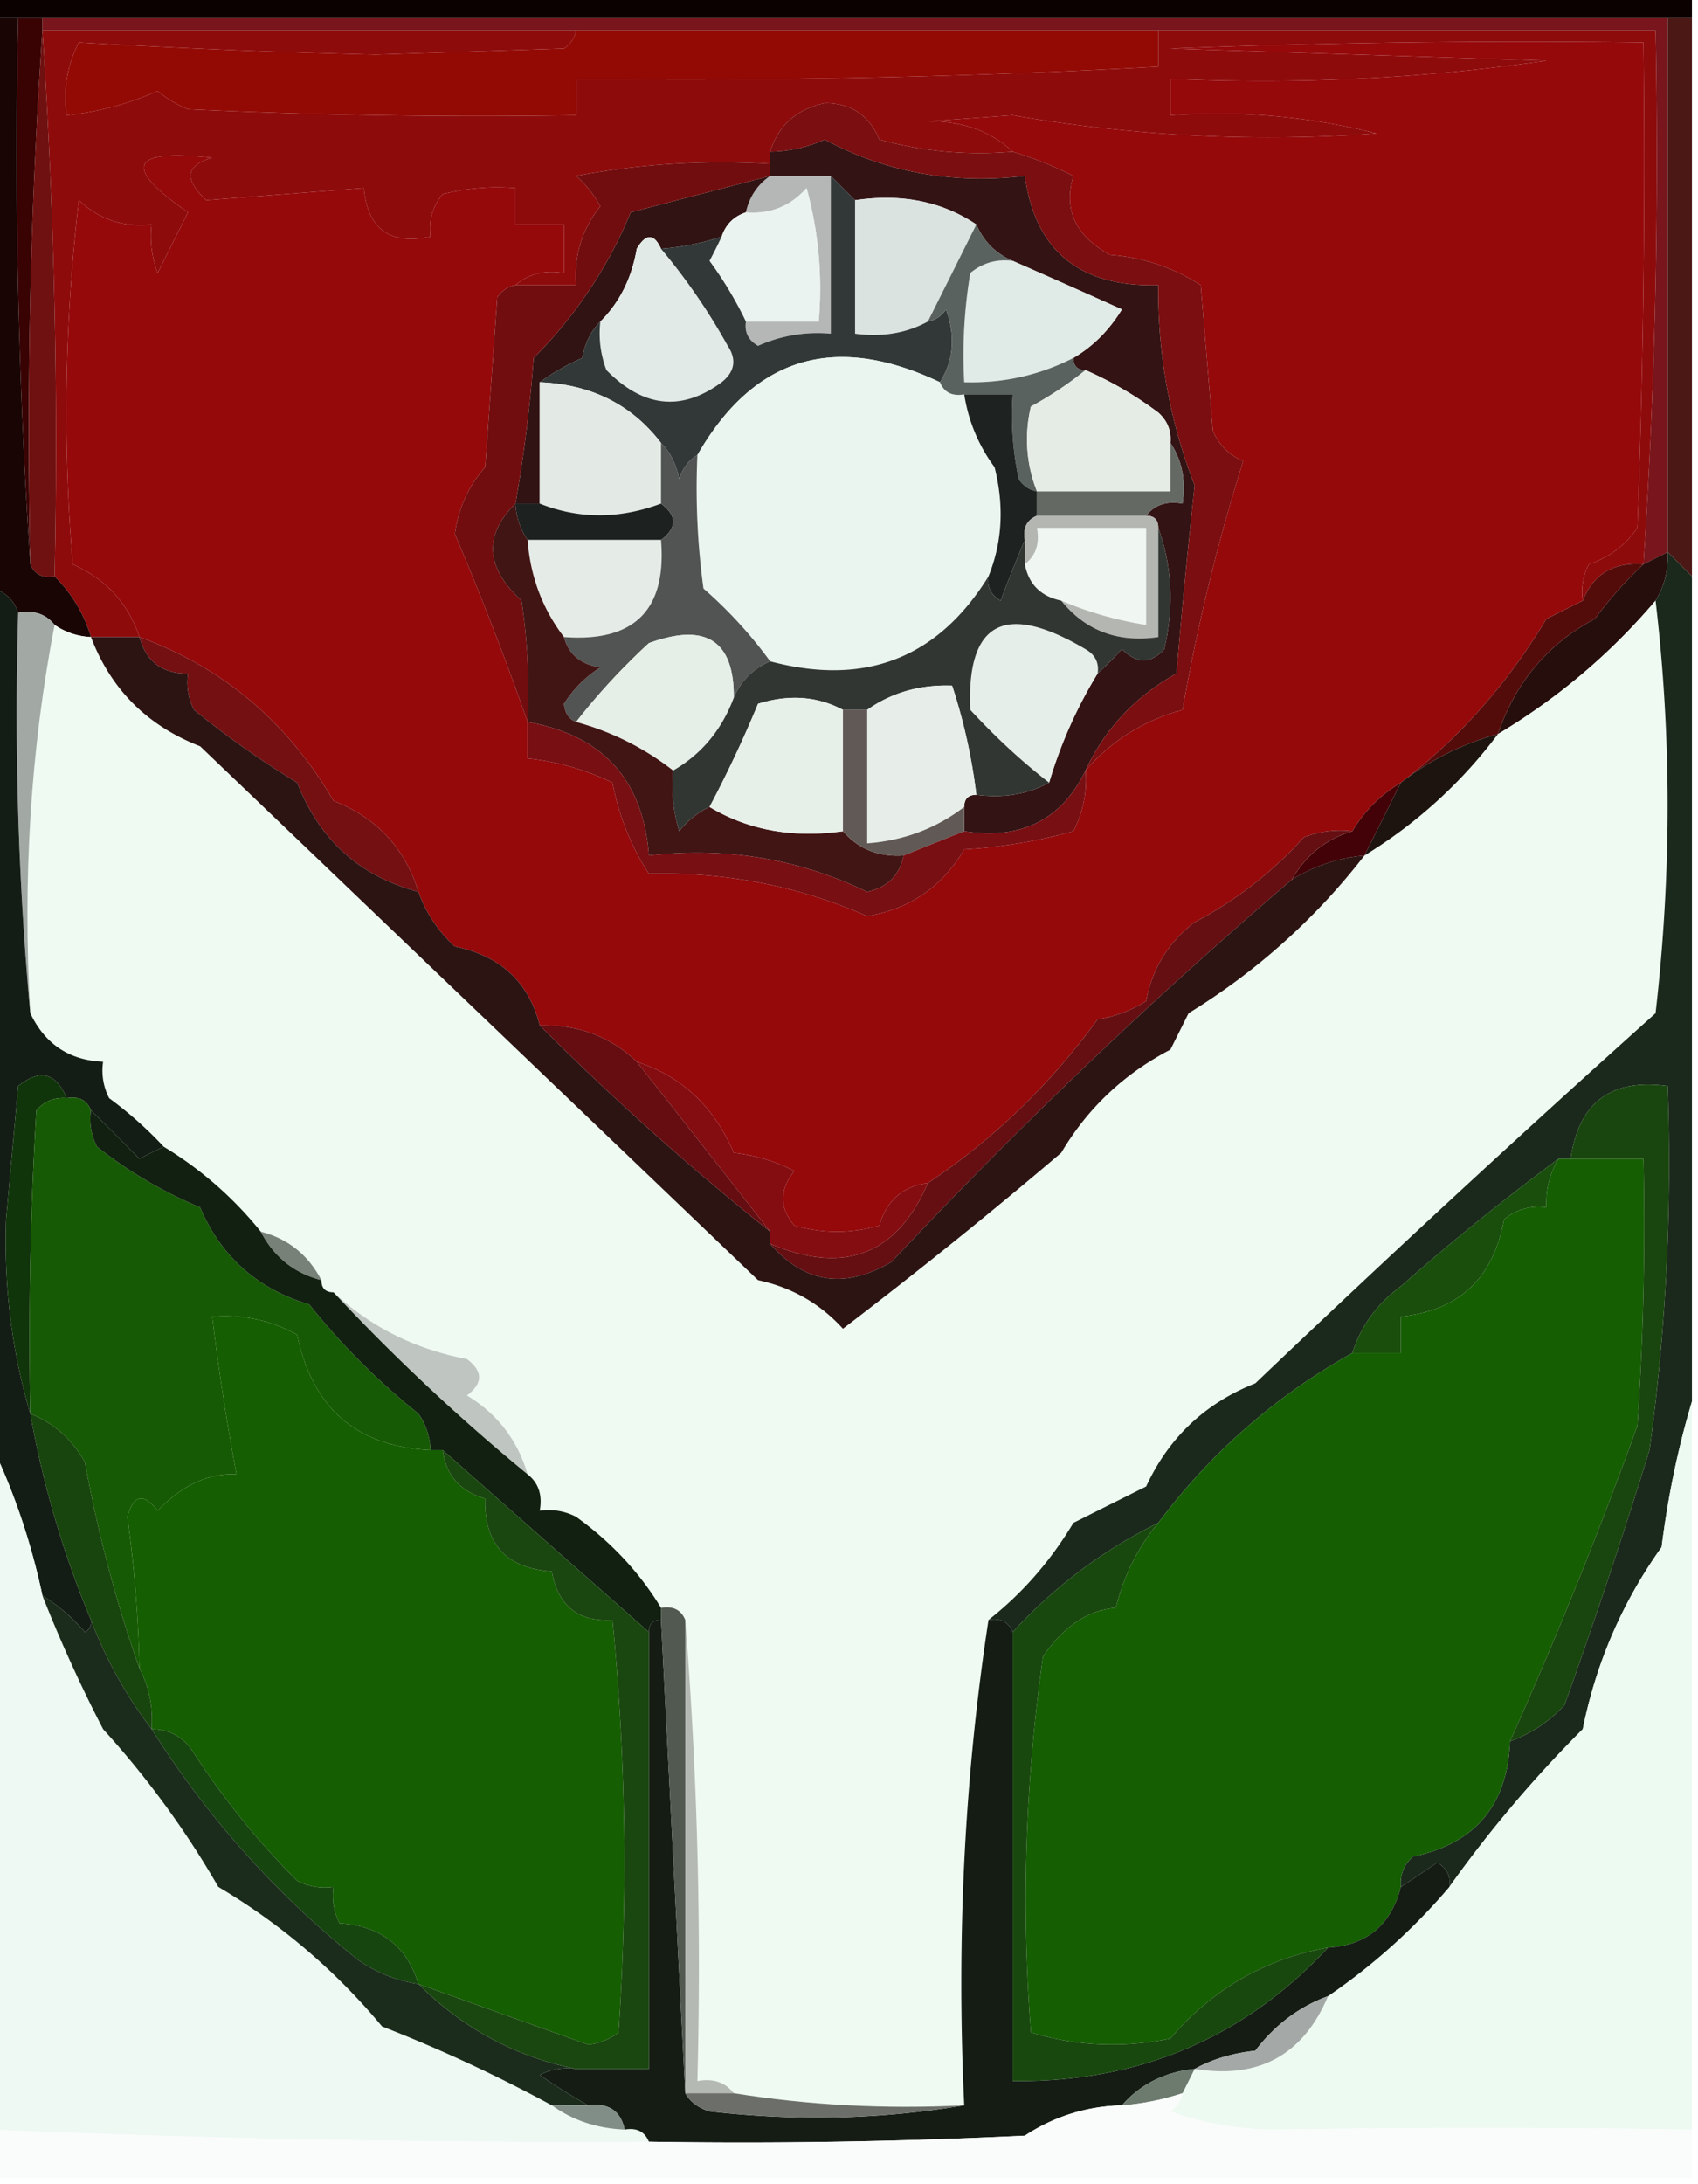 <svg xmlns="http://www.w3.org/2000/svg" width="140" height="180" style="shape-rendering:geometricPrecision;text-rendering:geometricPrecision;image-rendering:optimizeQuality;fill-rule:evenodd;clip-rule:evenodd"><path style="opacity:1" fill="#0b0100" d="M-.5-.5h140v2H-.5v-2z"/><path style="opacity:1" fill="#79151c" d="M3.5 2.5v-1h134v44l-2 1a509.089 509.089 0 0 0 1-44H3.5z"/><path style="opacity:1" fill="#8e0b0c" d="M3.5 2.5h44c-.11.617-.444 1.117-1 1.5L31 4.5a706.646 706.646 0 0 1-24.5-1 9.865 9.865 0 0 0-1 6 24.964 24.964 0 0 0 7.5-2A9.47 9.47 0 0 0 15.5 9c10.662.5 21.328.666 32 .5v-3c16.017.2 32.017-.134 48-1v-3h41c.3 14.715-.033 29.382-1 44-2.459-.19-4.126.81-5 3a4.934 4.934 0 0 1 .5-3c1.676-.561 3.009-1.561 4-3 .5-13.33.667-26.663.5-40-13.004-.167-26.004 0-39 .5l31 1c-10.169 1.474-20.502 1.974-31 1.5v3c5.79-.404 11.456.096 17 1.5a123.682 123.682 0 0 1-30-1.5l-7 .5c2.862-.03 5.195.803 7 2.5a31.121 31.121 0 0 1-11-1c-.837-2.005-2.337-3.005-4.5-3-2.328.499-3.828 1.832-4.5 4v1a64.875 64.875 0 0 0-16 1 9.265 9.265 0 0 1 2 2.5c-1.513 1.88-2.18 4.046-2 6.5h-5c1.068-.934 2.401-1.268 4-1v-4h-4v-3a18.436 18.436 0 0 0-6 .5c-.837 1.011-1.17 2.178-1 3.5-3.36.71-5.193-.624-5.5-4l-13 1c-1.852-1.73-1.686-2.896.5-3.5-6.772-.754-7.439.746-2 4.5l-2.5 5a8.434 8.434 0 0 1-.5-4c-2.327.253-4.327-.414-6-2a150.562 150.562 0 0 0-.5 30c2.744 1.24 4.577 3.24 5.5 6h-4a11.741 11.741 0 0 0-3-5 518.704 518.704 0 0 0-1-45z"/><path style="opacity:1" fill="#930a05" d="M47.5 2.5h48v3a720.797 720.797 0 0 1-48 1v3c-10.672.166-21.338 0-32-.5A9.47 9.47 0 0 1 13 7.5a24.964 24.964 0 0 1-7.5 2 9.865 9.865 0 0 1 1-6c8.039.47 16.206.803 24.5 1L46.5 4c.556-.383.89-.883 1-1.5z"/><path style="opacity:1" fill="#95090b" d="m130.5 49.5-3 1.5c-3.232 5.387-7.232 9.887-12 13.5-1.667 1-3 2.333-4 4a8.435 8.435 0 0 0-4 .5 32.176 32.176 0 0 1-9 7c-2.162 1.645-3.495 3.812-4 6.5a10.253 10.253 0 0 1-4 1.5c-3.915 5.381-8.581 9.881-14 13.5-2.064.262-3.397 1.429-4 3.5a12.494 12.494 0 0 1-7 0c-1.247-1.458-1.247-2.958 0-4.5a14.73 14.73 0 0 0-5-1.5c-1.636-3.81-4.303-6.31-8-7.5-2.184-2.085-4.851-3.085-8-3-.898-3.56-3.231-5.727-7-6.5a11.112 11.112 0 0 1-3-4.5c-1.11-3.612-3.444-6.112-7-7.5-3.788-6.498-9.121-10.998-16-13.5-.923-2.76-2.756-4.76-5.5-6a150.562 150.562 0 0 1 .5-30c1.673 1.586 3.673 2.253 6 2a8.434 8.434 0 0 0 .5 4l2.5-5c-5.439-3.754-4.772-5.254 2-4.5-2.186.604-2.352 1.77-.5 3.5l13-1c.307 3.376 2.14 4.71 5.5 4-.17-1.322.163-2.489 1-3.5a18.436 18.436 0 0 1 6-.5v3h4v4c-1.599-.268-2.932.066-4 1-.617.11-1.117.444-1.5 1l-1 14c-1.378 1.562-2.211 3.395-2.5 5.5a252.268 252.268 0 0 1 6 15.5v3c2.437.256 4.77.923 7 2 .53 2.757 1.53 5.257 3 7.5 6.353-.147 12.353 1.02 18 3.5 3.52-.593 6.186-2.426 8-5.5a42.707 42.707 0 0 0 9-1.5 9.106 9.106 0 0 0 1-5c2.14-2.468 4.808-4.134 8-5a161.102 161.102 0 0 1 5-20.5c-1.167-.5-2-1.333-2.5-2.5l-1-12c-2.266-1.456-4.766-2.29-7.5-2.5-2.84-1.582-3.84-3.748-3-6.5a31.326 31.326 0 0 0-5-2c-1.805-1.697-4.138-2.53-7-2.5l7-.5a123.682 123.682 0 0 0 30 1.5c-5.544-1.404-11.21-1.904-17-1.5v-3c10.498.474 20.831-.026 31-1.5l-31-1c12.996-.5 25.996-.667 39-.5.167 13.337 0 26.67-.5 40-.991 1.439-2.324 2.439-4 3a4.934 4.934 0 0 0-.5 3z"/><path style="opacity:1" fill="#331314" d="M89.5 63.5c-1.97 4.062-5.303 5.729-10 5v-2c0-.667.333-1 1-1 2.235.295 4.235-.039 6-1a37.656 37.656 0 0 1 4-9 30.943 30.943 0 0 0 2-2c1.22 1.211 2.387 1.211 3.5 0 .808-3.527.64-6.86-.5-10 0-.667-.333-1-1-1 .709-.904 1.709-1.237 3-1 .284-1.915-.049-3.581-1-5 .086-.996-.248-1.83-1-2.5a30.112 30.112 0 0 0-6-3.5c-.667 0-1-.333-1-1 1.618-.951 2.951-2.284 4-4a941.31 941.31 0 0 0-9-4c-1.4-.6-2.4-1.6-3-3-2.837-1.902-6.17-2.569-10-2l-2-2h-5v-2c1.56-.02 3.06-.352 4.5-1 5.025 2.7 10.525 3.7 16.5 3 .855 6.173 4.522 9.173 11 9-.05 5.718.95 11.218 3 16.5-.56 5.16-1.06 10.327-1.5 15.5-3.414 1.91-5.914 4.577-7.5 8z"/><path style="opacity:1" fill="#390304" d="M1.5 1.5h2v1a484.595 484.595 0 0 0-1 44 506.846 506.846 0 0 1-1-45z"/><path style="opacity:1" fill="#b4b7b6" d="M63.5 14.5h5v13a11.989 11.989 0 0 0-6 1c-.797-.457-1.13-1.124-1-2h6a31.121 31.121 0 0 0-1-11c-1.341 1.505-3.008 2.172-5 2 .282-1.278.949-2.278 2-3z"/><path style="opacity:1" fill="#4b1815" d="M137.5 1.5h2v46l-2-2v-44z"/><path style="opacity:1" fill="#311313" d="M63.5 14.5c-1.051.722-1.718 1.722-2 3-1 .333-1.667 1-2 2a20.677 20.677 0 0 1-5 1c-.577-1.273-1.243-1.273-2 0-.414 2.42-1.414 4.42-3 6-.768.762-1.268 1.762-1.5 3a19.606 19.606 0 0 0-3.5 2v10h-2a121.78 121.78 0 0 0 1.5-12 36.728 36.728 0 0 0 8-12l11.5-3z"/><path style="opacity:1" fill="#dbe3e1" d="M70.5 16.5c3.83-.569 7.163.098 10 2l-4 8c-1.765.961-3.765 1.295-6 1v-11z"/><path style="opacity:1" fill="#ebf3f0" d="M61.5 26.5a31.593 31.593 0 0 0-3-5c.363-.683.696-1.35 1-2 .333-1 1-1.667 2-2 1.992.172 3.659-.495 5-2a31.121 31.121 0 0 1 1 11h-6z"/><path style="opacity:1" fill="#7a0e10" d="M83.5 12.5a31.326 31.326 0 0 1 5 2c-.84 2.752.16 4.918 3 6.5 2.734.21 5.234 1.044 7.5 2.5l1 12c.5 1.167 1.333 2 2.5 2.5a161.102 161.102 0 0 0-5 20.5c-3.192.866-5.86 2.532-8 5 1.586-3.423 4.086-6.09 7.5-8 .44-5.173.94-10.34 1.5-15.5-2.05-5.282-3.05-10.782-3-16.5-6.478.173-10.145-2.827-11-9-5.975.7-11.475-.3-16.5-3-1.44.648-2.94.98-4.5 1 .672-2.168 2.172-3.501 4.5-4 2.163-.005 3.663.995 4.5 3a31.121 31.121 0 0 0 11 1z"/><path style="opacity:1" fill="#6f1110" d="M3.5 2.5a518.704 518.704 0 0 1 1 45c-.992.172-1.658-.162-2-1-.33-14.843.004-29.51 1-44z"/><path style="opacity:1" fill="#e0eae6" d="M83.5 21.5a941.31 941.31 0 0 1 9 4c-1.049 1.716-2.382 3.049-4 4-2.803 1.428-5.803 2.095-9 2a40.936 40.936 0 0 1 .5-9c1.011-.837 2.178-1.17 3.5-1z"/><path style="opacity:1" fill="#e1eae6" d="M54.5 20.5a50.756 50.756 0 0 1 5.5 8c.75 1.135.583 2.135-.5 3-3.293 2.43-6.46 2.097-9.5-1a8.434 8.434 0 0 1-.5-4c1.586-1.58 2.586-3.58 3-6 .757-1.273 1.423-1.273 2 0z"/><path style="opacity:1" fill="#323837" d="m68.5 14.5 2 2v11c2.235.295 4.235-.039 6-1 .617-.11 1.117-.444 1.5-1 .79 2.212.623 4.212-.5 6-8.668-4.112-15.334-2.112-20 6-.722.417-1.222 1.084-1.5 2-.232-1.237-.732-2.237-1.5-3-2.42-3.16-5.753-4.827-10-5a19.606 19.606 0 0 1 3.5-2c.232-1.238.732-2.238 1.5-3a8.434 8.434 0 0 0 .5 4c3.04 3.097 6.207 3.43 9.5 1 1.083-.865 1.25-1.865.5-3a50.756 50.756 0 0 0-5.5-8 20.677 20.677 0 0 0 5-1c-.304.65-.637 1.317-1 2a31.593 31.593 0 0 1 3 5c-.13.876.203 1.543 1 2a11.989 11.989 0 0 1 6-1v-13z"/><path style="opacity:1" fill="#eaf5ef" d="M77.5 31.5c.342.838 1.008 1.172 2 1a13.488 13.488 0 0 0 2.5 6c.805 3.197.638 6.197-.5 9-4.17 6.744-10.17 9.077-18 7a36.354 36.354 0 0 0-5.5-6 60.94 60.94 0 0 1-.5-11c4.666-8.112 11.332-10.112 20-6z"/><path style="opacity:1" fill="#5a625f" d="M80.5 18.5c.6 1.4 1.6 2.4 3 3-1.322-.17-2.489.163-3.5 1a40.936 40.936 0 0 0-.5 9c3.197.095 6.197-.572 9-2 0 .667.333 1 1 1a29.105 29.105 0 0 1-4.5 3 11.596 11.596 0 0 0 .5 7c-.617-.11-1.117-.444-1.5-1a24.939 24.939 0 0 1-.5-7h-4c-.992.172-1.658-.162-2-1 1.123-1.788 1.29-3.788.5-6-.383.556-.883.89-1.5 1l4-8z"/><path style="opacity:1" fill="#e5ebe5" d="M89.5 30.5a30.112 30.112 0 0 1 6 3.5c.752.67 1.086 1.504 1 2.5v4h-11a11.596 11.596 0 0 1-.5-7c1.652-.9 3.152-1.9 4.5-3z"/><path style="opacity:1" fill="#e3eae6" d="M44.5 31.5c4.247.173 7.58 1.84 10 5v5c-3.436 1.282-6.77 1.282-10 0v-10z"/><path style="opacity:1" fill="#1e2321" d="M79.5 32.5h4c-.163 2.357.003 4.69.5 7 .383.556.883.89 1.5 1v2c-.838.342-1.172 1.008-1 2a111.25 111.25 0 0 0-2 5c-.797-.457-1.13-1.124-1-2 1.138-2.803 1.305-5.803.5-9a13.488 13.488 0 0 1-2.5-6z"/><path style="opacity:1" fill="#656963" d="M96.5 36.5c.951 1.419 1.284 3.085 1 5-1.291-.237-2.291.096-3 1h-9v-2h11v-4z"/><path style="opacity:1" fill="#1d2120" d="M42.5 41.5h2c3.23 1.282 6.564 1.282 10 0 1.333 1 1.333 2 0 3h-11a5.728 5.728 0 0 1-1-3z"/><path style="opacity:1" fill="#720d0f" d="M63.5 13.5v1l-11.5 3a36.728 36.728 0 0 1-8 12 121.78 121.78 0 0 1-1.5 12c-2.639 2.607-2.472 5.274.5 8 .498 3.317.665 6.65.5 10a252.268 252.268 0 0 0-6-15.5c.289-2.105 1.122-3.938 2.5-5.5l1-14c.383-.556.883-.89 1.5-1h5c-.18-2.454.487-4.62 2-6.5a9.265 9.265 0 0 0-2-2.5 64.875 64.875 0 0 1 16-1z"/><path style="opacity:1" fill="#190504" d="M-.5 1.5h2a506.846 506.846 0 0 0 1 45c.342.838 1.008 1.172 2 1a11.741 11.741 0 0 1 3 5 5.728 5.728 0 0 1-3-1c-.709-.904-1.709-1.237-3-1-.333-1-1-1.667-2-2v-47z"/><path style="opacity:1" fill="#f0f7f2" d="M87.5 49.5c-1.69-.356-2.69-1.356-3-3 .904-.709 1.237-1.709 1-3h9v8a29.413 29.413 0 0 1-7-2z"/><path style="opacity:1" fill="#b4b6b2" d="M85.5 42.5h9c.667 0 1 .333 1 1v9c-3.33.482-5.997-.518-8-3a29.413 29.413 0 0 0 7 2v-8h-9c.237 1.291-.096 2.291-1 3v-2c-.172-.992.162-1.658 1-2z"/><path style="opacity:1" fill="#260e0c" d="M137.5 45.5c.067 1.459-.266 2.792-1 4-3.696 4.358-8.03 8.025-13 11 1.452-4.278 4.119-7.444 8-9.5a32.634 32.634 0 0 1 4-4.5l2-1z"/><path style="opacity:1" fill="#e5ebe6" d="M43.5 44.5h11c.475 5.768-2.192 8.435-8 8-1.778-2.33-2.778-4.996-3-8z"/><path style="opacity:1" fill="#515452" d="M54.5 36.5c.768.763 1.268 1.763 1.5 3 .278-.916.778-1.583 1.5-2a60.94 60.94 0 0 0 .5 11 36.354 36.354 0 0 1 5.5 6c-1.4.6-2.4 1.6-3 3 .032-4.713-2.3-6.213-7-4.5-2.256 2.083-4.256 4.25-6 6.5-.597-.235-.93-.735-1-1.5a9.564 9.564 0 0 1 3-3c-1.62-.236-2.62-1.069-3-2.5 5.808.435 8.475-2.232 8-8 1.333-1 1.333-2 0-3v-5z"/><path style="opacity:1" fill="#eefaf2" d="M136.5 49.5c1.324 11.173 1.324 22.507 0 34a1458.851 1458.851 0 0 0-33 30.5c-4.136 1.637-7.136 4.47-9 8.5-2.01 1.002-4.01 2.002-6 3-1.89 3.154-4.223 5.821-7 8-1.981 12.958-2.648 26.291-2 40-6.522.323-12.855-.01-19-1-.709-.904-1.709-1.237-3-1a361.581 361.581 0 0 0-1-38c-.342-.838-1.008-1.172-2-1-1.773-2.916-4.107-5.416-7-7.5a4.934 4.934 0 0 0-3-.5c.237-1.291-.096-2.291-1-3-.824-2.815-2.49-4.982-5-6.5 1.333-1 1.333-2 0-3-4.275-.813-7.942-2.646-11-5.5-.667 0-1-.333-1-1-1.085-2.087-2.751-3.42-5-4a30.574 30.574 0 0 0-8-7 32.614 32.614 0 0 0-4.5-4 4.932 4.932 0 0 1-.5-3c-2.792-.123-4.792-1.456-6-4-.643-11.052.024-21.72 2-32 .891.61 1.891.943 3 1 1.645 4.311 4.645 7.311 9 9l46 44c2.776.589 5.11 1.922 7 4a431.282 431.282 0 0 0 18-14.5c2.165-3.664 5.165-6.497 9-8.5l1.5-3a54.015 54.015 0 0 0 14.5-13 39.348 39.348 0 0 0 11-10c4.97-2.975 9.304-6.642 13-11z"/><path style="opacity:1" fill="#e5eee8" d="M90.5 55.5a37.656 37.656 0 0 0-4 9c-2.25-1.744-4.417-3.744-6.5-6-.313-7.26 2.853-8.927 9.5-5 .797.457 1.13 1.124 1 2z"/><path style="opacity:1" fill="#e5eee7" d="M60.5 57.5c-.997 2.655-2.664 4.655-5 6a22.584 22.584 0 0 0-8-4c1.744-2.25 3.744-4.417 6-6.5 4.7-1.713 7.032-.213 7 4.5z"/><path style="opacity:1" fill="#411514" d="M42.5 41.5a5.728 5.728 0 0 0 1 3c.222 3.004 1.222 5.67 3 8 .38 1.431 1.38 2.264 3 2.5a9.564 9.564 0 0 0-3 3c.07.765.403 1.265 1 1.5a22.584 22.584 0 0 1 8 4c-.16 1.7.007 3.366.5 5 .708-.88 1.542-1.547 2.5-2 3.184 1.914 6.851 2.58 11 2 1.28 1.468 2.946 2.135 5 2-.325 1.632-1.325 2.632-3 3-5.615-2.722-11.615-3.722-18-3-.474-6.242-3.807-9.91-10-11a50.441 50.441 0 0 0-.5-10c-2.972-2.726-3.139-5.393-.5-8z"/><path style="opacity:1" fill="#323632" d="M95.5 43.5c1.14 3.14 1.308 6.473.5 10-1.113 1.211-2.28 1.211-3.5 0a30.943 30.943 0 0 1-2 2c.13-.876-.203-1.543-1-2-6.647-3.927-9.813-2.26-9.5 5 2.083 2.256 4.25 4.256 6.5 6-1.765.961-3.765 1.295-6 1a46.849 46.849 0 0 0-2-9c-2.652-.09-4.986.576-7 2h-2c-2.128-1.13-4.462-1.296-7-.5a98.976 98.976 0 0 1-4 8.5c-.958.453-1.792 1.12-2.5 2-.493-1.634-.66-3.3-.5-5 2.336-1.345 4.003-3.345 5-6 .6-1.4 1.6-2.4 3-3 7.83 2.077 13.83-.256 18-7-.13.876.203 1.543 1 2a111.25 111.25 0 0 1 2-5v2c.31 1.644 1.31 2.644 3 3 2.003 2.482 4.67 3.482 8 3v-9z"/><path style="opacity:1" fill="#e7efe9" d="M69.5 58.5v10c-4.149.58-7.816-.086-11-2a98.976 98.976 0 0 0 4-8.5c2.538-.796 4.872-.63 7 .5z"/><path style="opacity:1" fill="#540c0b" d="M135.5 46.5a32.634 32.634 0 0 0-4 4.5c-3.881 2.056-6.548 5.222-8 9.5a22.584 22.584 0 0 0-8 4c4.768-3.613 8.768-8.113 12-13.5l3-1.5c.874-2.19 2.541-3.19 5-3z"/><path style="opacity:1" fill="#1d140f" d="M123.5 60.5a39.348 39.348 0 0 1-11 10l3-6a22.584 22.584 0 0 1 8-4z"/><path style="opacity:1" fill="#741012" d="M11.5 52.5c6.879 2.502 12.212 7.002 16 13.5 3.556 1.388 5.89 3.888 7 7.5-4.822-1.275-8.155-4.275-10-9a75.649 75.649 0 0 1-8.5-6 4.932 4.932 0 0 1-.5-3c-2.119.032-3.452-.968-4-3z"/><path style="opacity:1" fill="#e7eee9" d="M80.5 65.5c-.667 0-1 .333-1 1-2.33 1.778-4.996 2.778-8 3v-11c2.014-1.424 4.348-2.09 7-2a46.849 46.849 0 0 1 2 9z"/><path style="opacity:1" fill="#615955" d="M69.5 58.5h2v11c3.004-.222 5.67-1.222 8-3v2l-5 2c-2.054.135-3.72-.532-5-2v-10z"/><path style="opacity:1" fill="#a2a9a5" d="M1.5 50.5c1.291-.237 2.291.096 3 1-1.976 10.28-2.643 20.948-2 32-.995-10.82-1.328-21.82-1-33z"/><path style="opacity:1" fill="#420207" d="m115.5 64.5-3 6c-2.185.204-4.185.87-6 2 1.172-2.039 2.838-3.372 5-4 1-1.667 2.333-3 4-4z"/><path style="opacity:1" fill="#780f13" d="M43.5 59.5c6.193 1.09 9.526 4.758 10 11 6.385-.722 12.385.278 18 3 1.675-.368 2.675-1.368 3-3l5-2c4.697.729 8.03-.938 10-5a9.106 9.106 0 0 1-1 5 42.707 42.707 0 0 1-9 1.5c-1.814 3.074-4.48 4.907-8 5.5-5.647-2.48-11.647-3.647-18-3.5-1.47-2.243-2.47-4.743-3-7.5a21.034 21.034 0 0 0-7-2v-3z"/><path style="opacity:1" fill="#650f12" d="M111.5 68.5c-2.162.628-3.828 1.961-5 4a416.436 416.436 0 0 0-33 31.5c-3.846 2.261-7.18 1.761-10-1.5 6.119 2.577 10.452.91 13-5 5.419-3.619 10.085-8.119 14-13.5a10.253 10.253 0 0 0 4-1.5c.505-2.688 1.838-4.855 4-6.5a32.176 32.176 0 0 0 9-7 8.435 8.435 0 0 1 4-.5z"/><path style="opacity:1" fill="#2c1413" d="M7.5 52.5h4c.548 2.032 1.881 3.032 4 3a4.932 4.932 0 0 0 .5 3 75.649 75.649 0 0 0 8.5 6c1.845 4.725 5.178 7.725 10 9a11.112 11.112 0 0 0 3 4.5c3.769.773 6.102 2.94 7 6.5a227.76 227.76 0 0 0 19 17v1c2.82 3.261 6.154 3.761 10 1.5a416.436 416.436 0 0 1 33-31.5c1.815-1.13 3.815-1.796 6-2a54.015 54.015 0 0 1-14.5 13l-1.5 3c-3.835 2.003-6.835 4.836-9 8.5a431.282 431.282 0 0 1-18 14.5c-1.89-2.078-4.224-3.411-7-4l-46-44c-4.355-1.689-7.355-4.689-9-9z"/><path style="opacity:1" fill="#840d12" d="M52.5 87.5c3.697 1.19 6.364 3.69 8 7.5a14.73 14.73 0 0 1 5 1.5c-1.247 1.542-1.247 3.042 0 4.5 2.333.667 4.667.667 7 0 .603-2.071 1.936-3.238 4-3.5-2.548 5.91-6.881 7.577-13 5v-1c-3.643-4.648-7.31-9.314-11-14z"/><path style="opacity:1" fill="#650d11" d="M44.5 84.5c3.149-.085 5.816.915 8 3 3.69 4.686 7.357 9.352 11 14a227.76 227.76 0 0 1-19-17z"/><path style="opacity:1" fill="#141d15" d="M-.5 48.5c1 .333 1.667 1 2 2-.328 11.18.005 22.18 1 33 1.208 2.544 3.208 3.877 6 4a4.932 4.932 0 0 0 .5 3 32.614 32.614 0 0 1 4.5 4c-.65.304-1.316.637-2 1a284.13 284.13 0 0 0-4-4c-.342-.838-1.008-1.172-2-1-.87-2.099-2.203-2.432-4-1l-1 11c-.182 5.586.485 10.92 2 16a80.365 80.365 0 0 0 5 17c.065.438-.101.772-.5 1a14.696 14.696 0 0 0-3.5-3c-.903-4.243-2.236-8.243-4-12v-71z"/><path style="opacity:1" fill="#1b291c" d="m137.5 45.5 2 2v68c-1.139 3.801-1.972 7.801-2.5 12-3.231 4.524-5.398 9.524-6.5 15a101.97 101.97 0 0 0-11 13c.131-.876-.202-1.543-1-2a185.977 185.977 0 0 1-3 2c-.086-.996.248-1.829 1-2.5 5.119-1.058 7.786-4.224 8-9.5a11.105 11.105 0 0 0 4.5-3 499.1 499.1 0 0 0 7-21 173.816 173.816 0 0 0 1.5-30c-4.668-.646-7.335 1.354-8 6h-1a193.542 193.542 0 0 0-13 10.5c-1.964 1.451-3.297 3.284-4 5.5-6.335 3.554-11.669 8.22-16 14-4.595 2.269-8.595 5.269-12 9-.342-.838-1.008-1.172-2-1 2.777-2.179 5.11-4.846 7-8 1.99-.998 3.99-1.998 6-3 1.864-4.03 4.864-6.863 9-8.5a1458.851 1458.851 0 0 1 33-30.5c1.324-11.493 1.324-22.827 0-34 .734-1.208 1.067-2.541 1-4z"/><path style="opacity:1" fill="#11350a" d="M5.5 90.5c-.996-.086-1.83.248-2.5 1a312.94 312.94 0 0 0-.5 25c-1.515-5.08-2.182-10.414-2-16l1-11c1.797-1.432 3.13-1.099 4 1z"/><path style="opacity:1" fill="#788178" d="M21.5 101.5c2.249.58 3.915 1.913 5 4-2.249-.58-3.915-1.913-5-4z"/><path style="opacity:1" fill="#155e02" d="M128.5 95.5h7c.166 7.341 0 14.674-.5 22a371.35 371.35 0 0 1-10.5 26c-.214 5.276-2.881 8.442-8 9.5-.752.671-1.086 1.504-1 2.5-.81 3.146-2.81 4.813-6 5-5.23.948-9.563 3.448-13 7.5-3.923.793-7.756.626-11.5-.5a141.33 141.33 0 0 1 1-31c1.705-2.477 3.705-3.811 6-4 .666-2.666 1.833-5 3.5-7 4.331-5.78 9.665-10.446 16-14h4v-3c4.802-.497 7.635-3.164 8.5-8 1.011-.837 2.178-1.17 3.5-1-.067-1.459.266-2.792 1-4z"/><path style="opacity:1" fill="#19460e" d="M124.5 143.5a371.35 371.35 0 0 0 10.5-26c.5-7.326.666-14.659.5-22h-6c.665-4.646 3.332-6.646 8-6a173.816 173.816 0 0 1-1.5 30 499.1 499.1 0 0 1-7 21 11.105 11.105 0 0 1-4.5 3z"/><path style="opacity:1" fill="#194e0c" d="M128.5 95.5c-.734 1.208-1.067 2.541-1 4-1.322-.17-2.489.163-3.5 1-.865 4.836-3.698 7.503-8.5 8v3h-4c.703-2.216 2.036-4.049 4-5.5a193.542 193.542 0 0 1 13-10.5z"/><path style="opacity:1" fill="#175a05" d="M5.5 90.5c.992-.172 1.658.162 2 1a4.932 4.932 0 0 0 .5 3 36.203 36.203 0 0 0 8.5 5c1.723 4.054 4.723 6.721 9 8a57.432 57.432 0 0 0 9 9c.627.917.96 1.917 1 3-6.076-.275-9.743-3.442-11-9.5-2.177-1.202-4.51-1.702-7-1.5a195.15 195.15 0 0 0 2 13c-2.299-.117-4.465.883-6.5 3-1.156-1.493-1.99-1.326-2.5.5.585 4.219.918 8.385 1 12.5-1.915-5.414-3.415-11.08-4.5-17-1.049-1.884-2.549-3.218-4.5-4-.166-8.34 0-16.673.5-25 .67-.752 1.504-1.086 2.5-1z"/><path style="opacity:1" fill="#155e01" d="M35.5 119.5h1c.262 2.064 1.429 3.397 3.5 4-.088 3.746 1.746 5.746 5.5 6 .505 2.842 2.171 4.175 5 4 1.1 11.3 1.267 22.633.5 34a4.932 4.932 0 0 1-2.5 1 9202.773 9202.773 0 0 1-14-5c-.972-3.135-3.14-4.802-6.5-5a4.932 4.932 0 0 1-.5-3 4.934 4.934 0 0 1-3-.5 65.07 65.07 0 0 1-8.5-10.5c-.816-1.323-1.983-1.989-3.5-2 .134-1.792-.2-3.458-1-5a106.384 106.384 0 0 0-1-12.5c.51-1.826 1.344-1.993 2.5-.5 2.035-2.117 4.201-3.117 6.5-3a195.15 195.15 0 0 1-2-13c2.49-.202 4.823.298 7 1.5 1.257 6.058 4.924 9.225 11 9.5z"/><path style="opacity:1" fill="#bfc5c0" d="M27.5 106.5c3.058 2.854 6.725 4.687 11 5.5 1.333 1 1.333 2 0 3 2.51 1.518 4.176 3.685 5 6.5a168.257 168.257 0 0 1-16-15z"/><path style="opacity:1" fill="#112010" d="M7.5 91.5a284.13 284.13 0 0 1 4 4c.684-.363 1.35-.696 2-1a30.574 30.574 0 0 1 8 7c1.085 2.087 2.751 3.42 5 4 0 .667.333 1 1 1a168.257 168.257 0 0 0 16 15c.904.709 1.237 1.709 1 3a4.934 4.934 0 0 1 3 .5c2.893 2.084 5.227 4.584 7 7.5v1c-.667 0-1 .333-1 1-5.641-4.971-11.308-9.971-17-15h-1a5.577 5.577 0 0 0-1-3 57.432 57.432 0 0 1-9-9c-4.277-1.279-7.277-3.946-9-8a36.203 36.203 0 0 1-8.5-5 4.932 4.932 0 0 1-.5-3z"/><path style="opacity:1" fill="#edfaf1" d="M139.5 115.5v60a1202.285 1202.285 0 0 0-34.5 0 25.746 25.746 0 0 1-8.5-1.5c.556-.383.89-.883 1-1.5l1-2c5.282.861 8.948-1.139 11-6a50.47 50.47 0 0 0 10-9 101.97 101.97 0 0 1 11-13c1.102-5.476 3.269-10.476 6.5-15 .528-4.199 1.361-8.199 2.5-12z"/><path style="opacity:1" fill="#18450d" d="M2.5 116.5c1.951.782 3.451 2.116 4.5 4 1.085 5.92 2.585 11.586 4.5 17 .8 1.542 1.134 3.208 1 5a35.544 35.544 0 0 1-5-9 80.365 80.365 0 0 1-5-17z"/><path style="opacity:1" fill="#edf9f2" d="M-.5 119.5c1.764 3.757 3.097 7.757 4 12a118.205 118.205 0 0 0 5 11 74.756 74.756 0 0 1 9.5 13A51.888 51.888 0 0 1 31.5 167c4.824 1.883 9.49 4.05 14 6.5 1.714 1.238 3.714 1.905 6 2 .992-.172 1.658.162 2 1-17.86.101-35.86-.232-54-1v-56z"/><path style="opacity:1" fill="#141c14" d="m54.5 133.5 2 39c.417.722 1.084 1.222 2 1.5 7.18.821 14.18.655 21-.5-.648-13.709.019-27.042 2-40 .992-.172 1.658.162 2 1v37c10.397.127 19.064-3.539 26-11 3.19-.187 5.19-1.854 6-5 .982-.641 1.982-1.307 3-2 .798.457 1.131 1.124 1 2a50.47 50.47 0 0 1-10 9c-2.386.873-4.386 2.373-6 4.5-1.882.198-3.548.698-5 1.5-2.467.255-4.467 1.255-6 3a15.024 15.024 0 0 0-8 2.5c-10.328.5-20.661.666-31 .5-.342-.838-1.008-1.172-2-1-.321-1.548-1.321-2.215-3-2a51.239 51.239 0 0 1-4-2.5 4.934 4.934 0 0 1 3-.5h6v-36c0-.667.333-1 1-1z"/><path style="opacity:1" fill="#16450f" d="M12.5 142.5c1.517.011 2.684.677 3.5 2a65.07 65.07 0 0 0 8.5 10.5 4.934 4.934 0 0 0 3 .5 4.932 4.932 0 0 0 .5 3c3.36.198 5.528 1.865 6.5 5a11.637 11.637 0 0 1-5-2c-6.762-5.425-12.43-11.758-17-19z"/><path style="opacity:1" fill="#1b2c1c" d="M3.5 131.5c1.294.79 2.46 1.79 3.5 3 .399-.228.565-.562.5-1a35.544 35.544 0 0 0 5 9c4.57 7.242 10.238 13.575 17 19a11.637 11.637 0 0 0 5 2c3.658 3.661 7.991 5.995 13 7a4.934 4.934 0 0 0-3 .5 51.239 51.239 0 0 0 4 2.5h-3a122.969 122.969 0 0 0-14-6.5A51.888 51.888 0 0 0 18 155.5a74.756 74.756 0 0 0-9.5-13 118.205 118.205 0 0 1-5-11z"/><path style="opacity:1" fill="#b5b9b4" d="M56.5 133.5a361.581 361.581 0 0 1 1 38c1.291-.237 2.291.096 3 1h-4v-39z"/><path style="opacity:1" fill="#1a4710" d="M36.5 119.5c5.692 5.029 11.359 10.029 17 15v36h-6c-5.009-1.005-9.342-3.339-13-7 4.648 1.664 9.314 3.331 14 5a4.932 4.932 0 0 0 2.5-1c.767-11.367.6-22.7-.5-34-2.829.175-4.495-1.158-5-4-3.754-.254-5.588-2.254-5.5-6-2.071-.603-3.238-1.936-3.5-4z"/><path style="opacity:1" fill="#18480e" d="M95.5 125.5c-1.667 2-2.834 4.334-3.5 7-2.295.189-4.295 1.523-6 4a141.33 141.33 0 0 0-1 31c3.744 1.126 7.577 1.293 11.5.5 3.437-4.052 7.77-6.552 13-7.5-6.936 7.461-15.603 11.127-26 11v-37c3.405-3.731 7.405-6.731 12-9z"/><path style="opacity:1" fill="#525950" d="M54.5 133.5v-1c.992-.172 1.658.162 2 1v39l-2-39z"/><path style="opacity:1" fill="#a4a9a8" d="M109.5 164.5c-2.052 4.861-5.718 6.861-11 6 1.452-.802 3.118-1.302 5-1.5 1.614-2.127 3.614-3.627 6-4.5z"/><path style="opacity:1" fill="#6c7b6e" d="m98.5 170.5-1 2a20.691 20.691 0 0 1-5 1c1.533-1.745 3.533-2.745 6-3z"/><path style="opacity:1" fill="#818d87" d="M45.5 173.5h3c1.679-.215 2.679.452 3 2-2.286-.095-4.286-.762-6-2z"/><path style="opacity:1" fill="#6c6f69" d="M56.5 172.5h4c6.145.99 12.478 1.323 19 1-6.82 1.155-13.82 1.321-21 .5-.916-.278-1.583-.778-2-1.5z"/><path style="opacity:1" fill="#fafbfb" d="M97.5 172.5c-.11.617-.444 1.117-1 1.5a25.746 25.746 0 0 0 8.5 1.5c11.353-.165 22.853-.165 34.5 0v4H-.5v-4c18.14.768 36.14 1.101 54 1 10.339.166 20.672 0 31-.5a15.024 15.024 0 0 1 8-2.5 20.691 20.691 0 0 0 5-1z"/></svg>